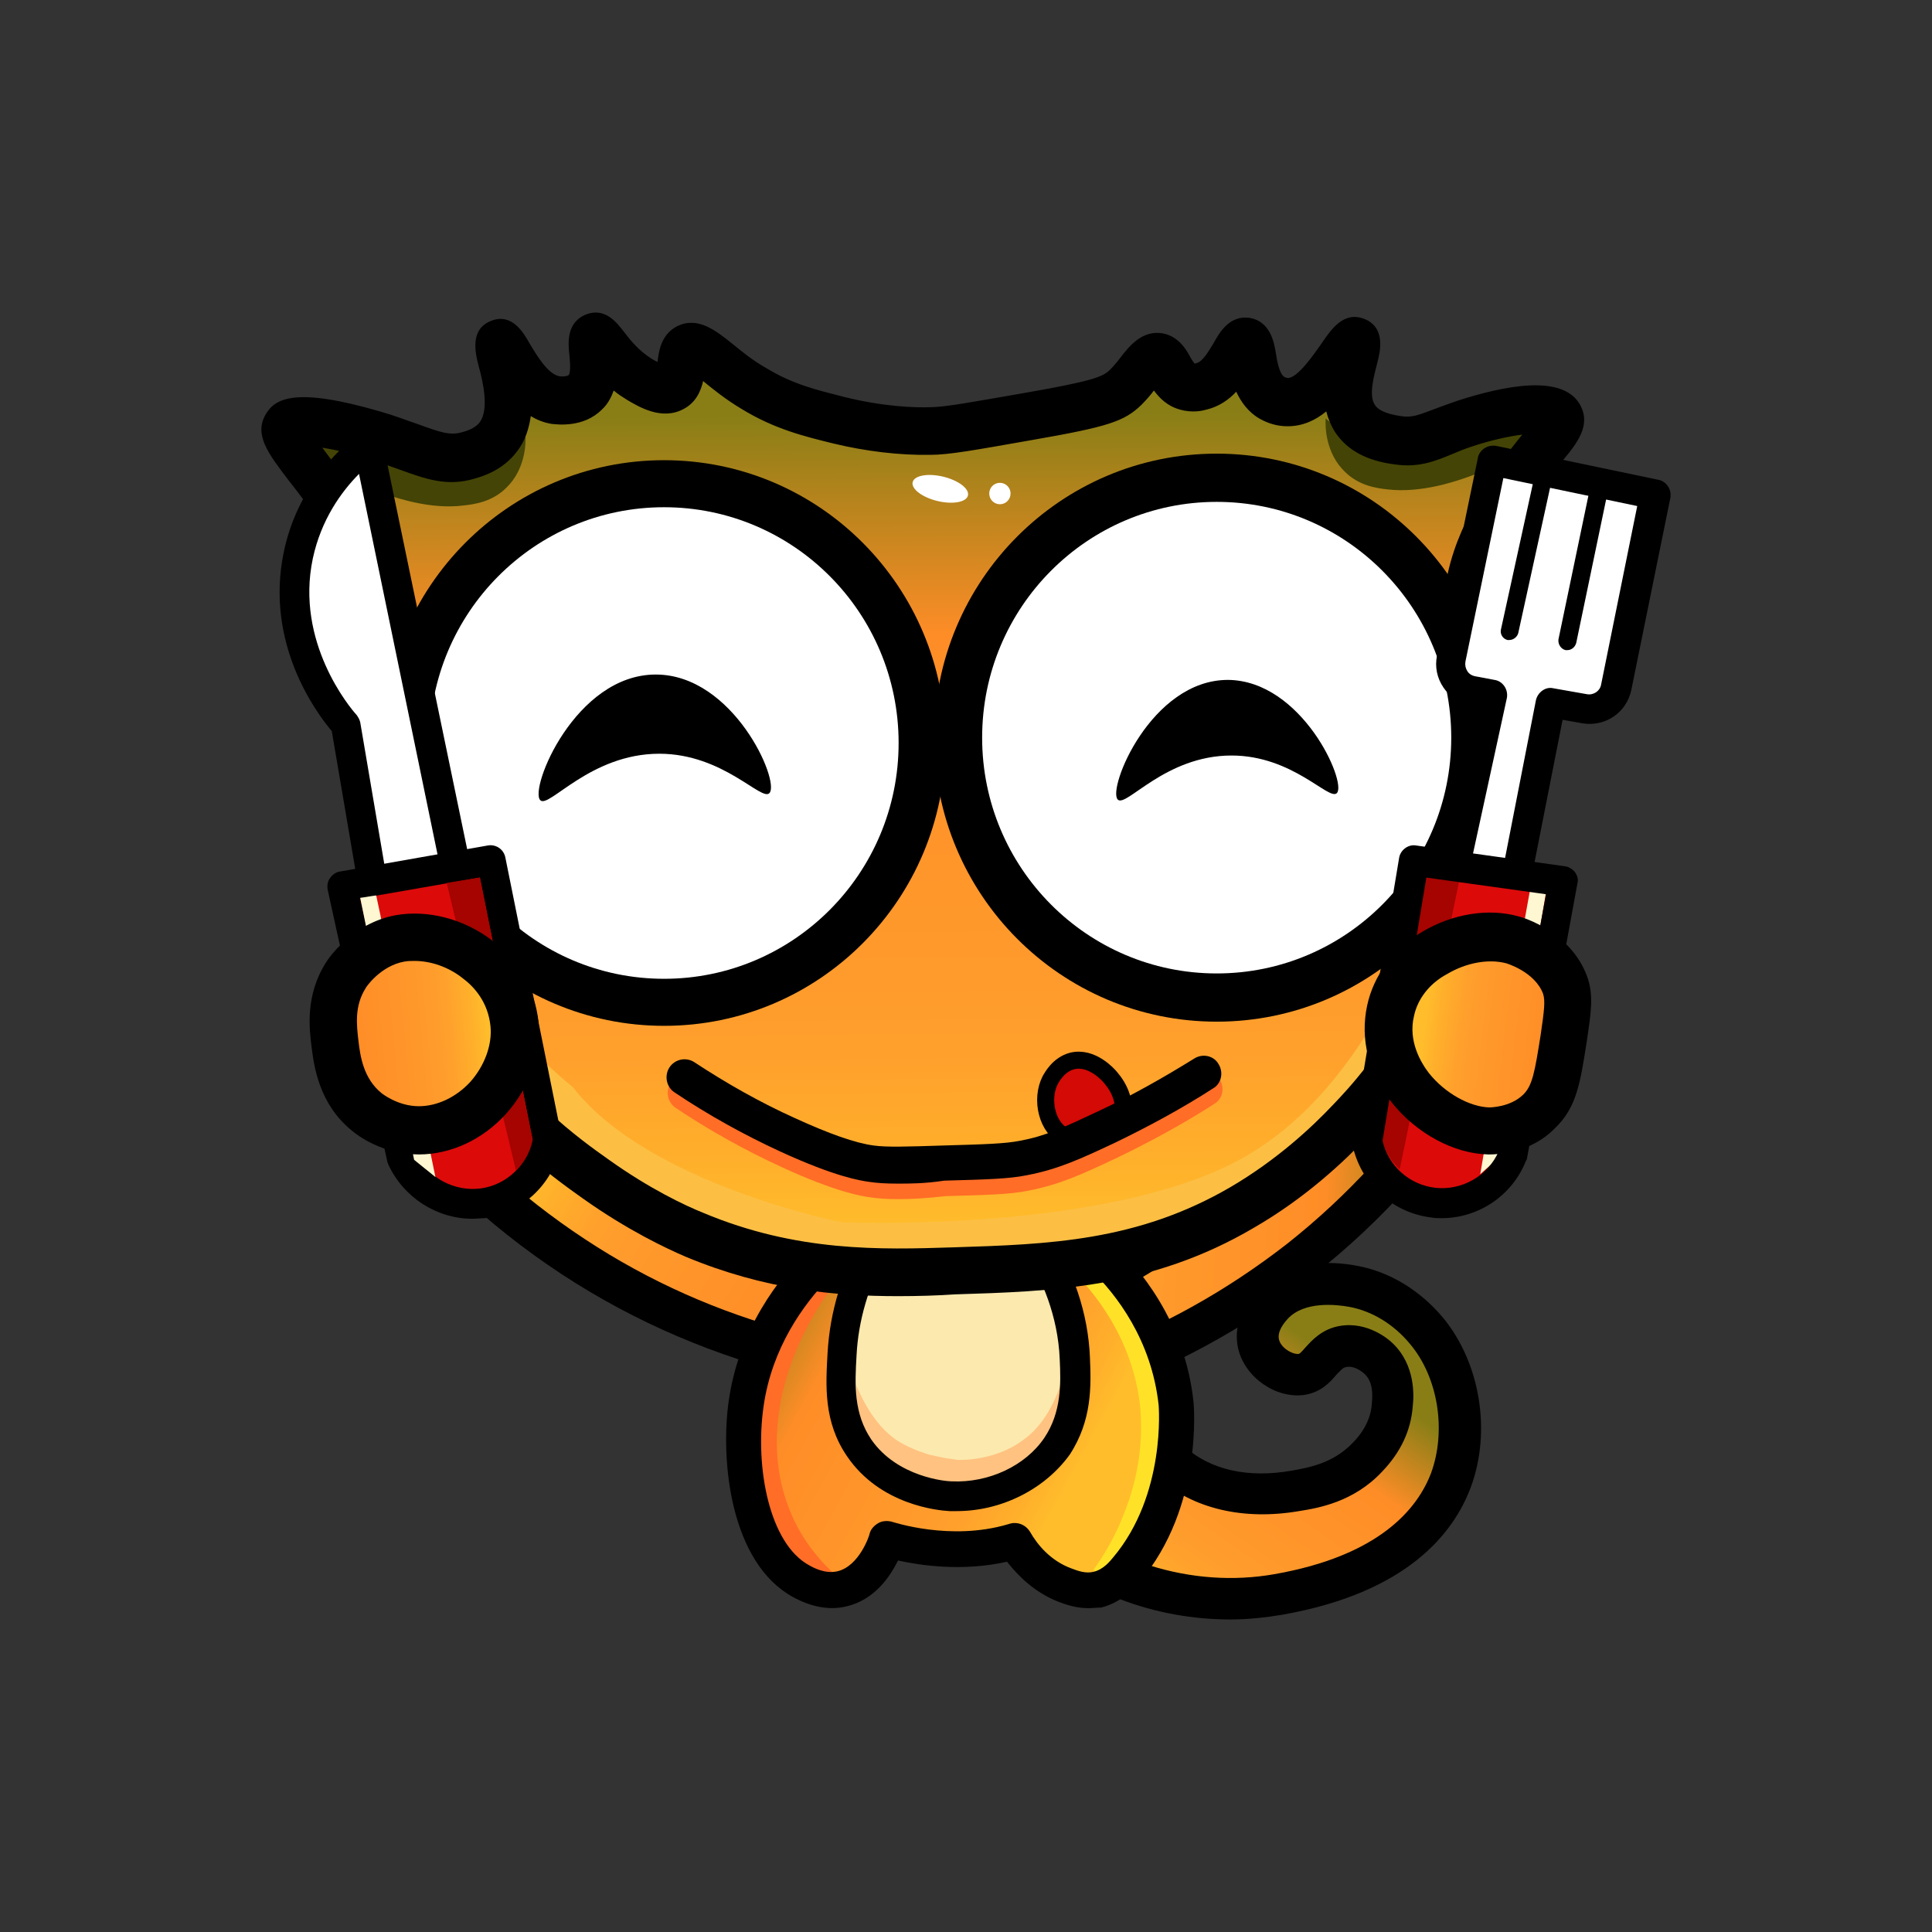 <svg width="340" height="340" viewBox="0 0 340 340" fill="none" xmlns="http://www.w3.org/2000/svg">
<rect x="0" y="0" width="340" height="340" fill="#333333" stroke="none"/>
<path d="M141.881 238.686C131.978 236.38 116.864 231.56 100.811 221.082C84.446 210.289 73.814 197.925 67.664 189.542L80.902 180.216C85.28 185.351 90.388 190.799 96.433 196.039C114.154 211.547 132.499 220.034 146.154 224.854C144.695 229.569 143.236 234.075 141.881 238.686Z" fill="url(#paint0_linear)"/>
<path d="M144.383 243.086L141.047 242.353C126.037 238.79 111.756 232.713 98.831 224.225C85.593 215.528 74.127 204.631 64.746 191.847L62.557 188.808L81.528 175.396L83.717 177.911C88.407 183.464 93.515 188.599 98.831 193.419C112.903 205.679 129.164 215.214 147.301 221.501L150.637 222.654L144.383 243.086ZM72.876 190.38C81.319 201.173 91.43 210.499 102.896 218.043C114.154 225.483 126.454 230.931 139.484 234.389L141.672 227.264C123.952 220.663 108.004 211.127 94.036 198.972C89.241 194.676 84.551 190.171 80.277 185.246L72.876 190.38Z" fill="black"/>
<path d="M191.914 241.305C201.608 238.162 216.201 231.979 231.315 220.139C246.742 207.984 256.228 194.781 261.648 185.875L247.681 177.806C243.824 183.255 239.133 189.123 233.609 194.991C217.348 211.966 199.732 222.025 186.598 227.998C188.37 232.399 190.142 236.904 191.914 241.305Z" fill="url(#paint1_linear)"/>
<path d="M187.327 247.278L179.301 227.474L182.532 226.007C200.044 218.148 215.575 207.25 228.501 193.838C233.504 188.704 238.09 183.045 242.26 177.073L244.136 174.348L264.254 185.979L262.273 189.227C254.039 202.849 243.511 214.69 231.107 224.435C218.911 233.97 205.36 241.305 190.663 246.125L187.327 247.278ZM188.682 231.351L191.497 238.266C204.109 233.761 215.888 227.159 226.52 218.881C237.257 210.394 246.534 200.23 254.039 188.808L246.221 184.303C242.364 189.542 238.195 194.467 233.712 199.182C220.891 212.28 205.777 223.177 188.682 231.351Z" fill="black"/>
<path d="M240.593 256.499C236.423 260.9 231.003 261.843 227.98 262.367C225.583 262.786 214.534 264.672 206.09 257.337C203.276 254.822 201.608 252.098 200.774 250.317L198.377 277.98C203.172 279.761 212.97 282.695 224.853 280.599C229.752 279.761 249.349 276.198 255.186 260.481C258.313 252.098 256.854 241.41 250.912 234.18C249.766 232.818 245.388 227.578 237.987 226.321C236.528 226.007 228.397 224.645 223.811 229.569C223.29 230.198 220.579 233.027 221.309 236.485C222.039 239.838 225.896 242.353 228.814 241.934C232.15 241.515 232.462 237.638 236.215 237.009C239.551 236.485 242.261 238.895 242.469 239.105C245.284 241.724 245.075 245.706 244.971 247.278C244.658 252.098 241.74 255.346 240.593 256.499Z" fill="url(#paint2_linear)"/>
<path d="M216.514 285C210.051 285 203.38 283.847 197.126 281.437C195.562 280.913 194.624 279.341 194.729 277.665L197.126 250.002C197.23 248.325 198.481 247.068 200.045 246.754C201.608 246.439 203.276 247.278 204.006 248.745C205.152 251.05 206.612 253.041 208.488 254.612C213.074 258.699 219.641 260.166 227.355 258.804C230.273 258.28 234.547 257.546 237.987 253.984C238.821 253.145 241.218 250.631 241.427 246.963C241.531 245.706 241.739 243.191 240.072 241.724C240.072 241.724 238.508 240.257 236.945 240.571C236.319 240.676 236.111 240.991 235.173 241.934C234.13 243.191 232.462 245.077 229.439 245.496C224.436 246.125 219.016 242.353 217.869 237.218C217.14 233.76 218.286 230.198 221.309 227.054C226.521 221.501 234.443 221.92 238.821 222.758C244.554 223.806 249.87 227.054 253.935 231.874C260.502 239.838 262.483 251.888 258.834 261.738C255.811 269.806 247.681 280.284 225.687 284.161C222.56 284.685 219.537 285 216.514 285ZM202.234 275.464C209.53 277.77 217.035 278.294 224.228 277.036C242.782 273.788 249.453 265.51 251.85 259.223C254.561 251.783 253.101 242.458 248.202 236.59C245.283 233.027 241.427 230.722 237.466 229.988C235.173 229.569 229.544 228.94 226.625 232.084C225.374 233.446 224.853 234.704 225.062 235.647C225.374 237.218 227.459 238.371 228.501 238.266C228.71 238.266 228.918 238.057 229.752 237.114C230.899 235.856 232.671 233.865 235.798 233.341C240.697 232.503 244.45 235.751 245.075 236.38C249.14 240.257 248.828 245.706 248.619 247.487C248.306 251.679 246.534 255.555 243.199 259.013C238.195 264.357 231.941 265.405 228.606 265.929C218.807 267.606 209.947 265.51 203.797 260.061L203.693 259.956L202.234 275.464Z" fill="black"/>
<path d="M144.277 221.711C142.818 222.968 129.371 235.123 130.935 253.984C132.186 268.863 142.088 277.77 144.277 279.656C144.277 279.656 149.906 282.171 155.847 270.749C155.847 270.749 166.792 274.626 178.258 271.168C179.509 273.159 182.219 277.036 187.014 278.922C188.474 279.446 190.454 280.285 192.852 279.761C190.35 279.761 197.23 277.351 198.063 276.198C208.8 261.843 207.236 246.963 207.236 246.963C205.673 231.979 195.874 222.758 193.164 220.453C176.799 220.872 160.538 221.291 144.277 221.711Z" fill="url(#paint3_linear)"/>
<path d="M154.597 218.148C151.783 223.073 148.864 229.884 148.447 238.371C148.135 244.03 147.822 249.583 151.47 254.822C156.786 262.576 166.48 263.205 167.523 263.31C174.506 263.729 182.116 260.585 186.181 254.508C189.725 249.269 189.517 243.715 189.308 239.105C188.891 229.569 185.034 222.234 182.22 218.148C173.047 218.043 163.874 218.043 154.597 218.148Z" fill="#FCE9AE"/>
<path d="M147.822 277.875C142.923 273.684 140.421 269.283 139.17 266.244C133.541 253.041 137.815 236.485 149.177 222.968L145.112 221.606C141.255 225.273 134.375 232.818 131.769 244.449C130.727 249.059 127.183 264.672 136.46 273.055C140.317 276.513 144.799 277.561 147.822 277.875Z" fill="#FF6D27"/>
<path d="M192.436 276.303C193.896 274.207 195.876 271.168 197.44 267.291C198.586 264.567 201.505 257.127 200.671 247.802C199.42 235.123 191.811 226.74 189.205 224.12C190.56 223.701 191.915 223.282 193.27 222.758C197.023 225.902 203.59 232.503 206.613 242.982C210.991 258.385 204.424 270.959 201.922 274.207C201.192 275.255 199.629 277.246 197.127 277.56C194.938 277.875 193.166 276.827 192.436 276.303Z" fill="#FFE227"/>
<path d="M150.74 243.82C151.053 244.658 153.451 250.736 158.141 253.67C160.539 255.137 163.457 255.975 163.457 255.975C164.395 256.185 165.334 256.394 166.376 256.604L167.835 256.813L168.565 256.918H168.982H169.295C173.151 256.813 177.112 255.661 180.135 253.355C183.262 251.155 185.451 247.383 186.806 243.191C186.806 244.239 186.911 245.392 186.702 246.544C186.494 247.592 186.389 248.85 185.972 249.898C185.243 252.098 183.992 254.194 182.22 255.87C180.552 257.547 178.467 258.909 176.174 259.747C173.985 260.586 171.692 261.005 169.19 261.109H168.982H168.669L168.252 261.005L167.418 260.9L165.646 260.69C165.021 260.586 164.5 260.376 163.978 260.271C163.145 260.062 162.623 259.852 162.311 259.747C158.558 258.595 156.682 257.966 155.952 257.547C154.389 256.499 153.763 255.137 152.825 253.355C150.949 249.898 150.636 246.335 150.74 243.82Z" fill="#FFC280"/>
<path d="M168.357 265.93C167.94 265.93 167.523 265.93 167.106 265.93C165.126 265.825 154.911 264.882 149.073 256.29C144.904 250.212 145.321 243.82 145.633 238.162C146.05 230.722 148.239 223.597 152.2 216.786C152.617 215.948 153.555 215.529 154.389 215.529L182.116 215.424C182.95 215.424 183.784 215.843 184.305 216.576C188.892 223.387 191.498 231.141 191.81 238.895C192.019 243.82 192.227 249.898 188.266 255.975C183.888 262.053 176.279 265.93 168.357 265.93ZM155.849 220.768C152.826 226.426 151.054 232.399 150.741 238.476C150.428 243.715 150.22 248.745 153.347 253.356C157.933 259.957 166.481 260.69 167.419 260.69C173.986 261.005 180.449 257.966 183.784 253.041C186.807 248.536 186.703 243.506 186.494 239.21C186.182 231.456 183.263 225.064 180.657 220.768H155.849Z" fill="black"/>
<path d="M191.498 283.009C189.205 283.009 187.329 282.275 186.182 281.856C182.013 280.18 179.198 277.351 177.218 274.836C169.296 276.617 161.895 275.465 158.038 274.626C156.579 277.56 153.869 281.542 148.969 282.695C145.947 283.428 142.715 282.799 139.484 281.018C128.539 274.941 126.767 257.127 128.226 246.649C129.998 233.97 136.982 224.959 142.403 219.615C142.924 219.091 143.758 218.776 144.487 218.776L193.27 217.519C194.104 217.519 194.834 217.833 195.459 218.357C200.254 222.863 208.593 232.503 210.052 246.859C210.052 247.068 211.824 265.091 200.567 278.398C199.837 279.237 197.544 281.961 193.791 282.904C193.062 282.904 192.228 283.009 191.498 283.009ZM178.573 268.025C179.615 268.025 180.657 268.549 181.283 269.597C182.534 271.797 184.827 274.626 188.475 275.988C189.83 276.512 191.081 276.931 192.436 276.617C194.208 276.198 195.355 274.731 195.876 274.102C205.257 262.995 203.902 247.382 203.902 247.278C202.651 235.751 196.397 227.788 192.124 223.597L145.947 224.854C141.36 229.569 135.836 237.218 134.376 247.487C132.813 258.28 135.419 271.692 142.403 275.465C143.132 275.884 145.217 277.036 147.406 276.512C151.263 275.569 153.035 270.121 153.035 269.911C153.243 269.073 153.869 268.444 154.598 268.025C155.328 267.606 156.266 267.606 156.996 267.815C157.1 267.815 167.211 271.273 177.426 268.234C178.052 268.025 178.364 268.025 178.573 268.025Z" fill="black"/>
<path d="M148.24 73.965C143.341 72.813 138.546 71.66 133.23 68.412C126.871 64.535 123.744 60.134 121.659 61.286C119.679 62.23 121.242 67.05 118.845 68.307C117.073 69.25 114.571 67.678 113.008 66.84C107.796 63.697 106.232 59.086 105.086 59.505C103.731 60.029 106.337 66.211 103.418 69.145C101.542 71.031 98.415 70.507 98.206 70.507C92.16 69.46 89.45 60.134 88.303 60.553C87.157 60.972 92.369 71.241 88.095 76.899C86.427 79.1 83.926 79.833 82.779 80.148C77.567 81.615 74.127 78.89 65.997 76.48C64.433 75.956 52.238 72.498 50.674 75.013C49.632 76.69 52.967 79.728 58.7 87.692C58.7 87.692 58.909 87.902 59.117 88.216C59.117 88.216 63.912 94.713 67.665 101.209C71.938 108.649 67.977 125.624 68.29 140.817C68.394 146.371 69.437 163.241 79.339 180.111C87.991 194.886 99.874 203.478 105.398 207.355C113.737 213.223 120.93 216.367 122.806 217.205C139.797 224.33 154.598 224.016 168.566 223.597C185.452 223.073 202.026 222.549 219.225 212.385C228.502 206.936 235.173 200.439 238.3 197.086C241.428 193.733 247.682 187.027 252.372 177.177C252.372 177.177 263.005 154.858 258.835 112.526C258.731 111.688 258.522 109.173 258.835 105.82C259.356 100.371 261.128 95.97 263.005 92.198C269.363 79.519 276.347 75.432 274.992 73.022C273.533 70.403 263.63 72.603 258.418 74.28C253.311 75.956 250.913 77.842 246.535 77.214C245.284 77.004 241.115 76.48 239.03 73.337C235.695 68.412 240.281 60.239 239.134 59.819C237.675 59.191 233.401 70.507 227.147 70.507C226.834 70.507 225.584 70.507 224.437 69.774C220.372 67.364 221.518 60.239 219.851 59.924C218.183 59.61 216.932 66.63 212.137 67.783C211.616 67.888 210.678 68.097 209.635 67.783C206.612 66.945 206.404 62.963 204.423 62.649C202.547 62.334 201.296 65.478 198.69 67.993C196.606 69.984 194.521 70.822 181.7 73.127C172.11 74.804 167.315 75.642 164.396 75.642C162.416 75.956 156.162 75.956 148.24 73.965Z" fill="url(#paint4_linear)"/>
<path d="M53.383 79.728C56.302 81.615 70.27 90.416 81.632 88.949C83.508 88.74 86.635 88.321 89.137 85.806C92.472 82.558 92.577 77.947 92.472 76.48C91.534 77.214 90.7 78.052 89.762 78.785C89.762 78.785 76.316 81.615 75.586 80.986C74.856 80.357 64.016 76.585 62.556 76.27C61.097 75.956 53.279 75.747 53.279 75.747V79.728H53.383Z" fill="#444406"/>
<path d="M272.386 76.899C269.467 78.785 255.499 87.482 244.138 86.12C242.261 85.911 239.134 85.492 236.632 82.977C233.297 79.728 233.193 75.118 233.297 73.651C234.235 74.385 235.069 75.223 236.007 75.956C236.007 75.956 249.454 78.785 250.183 78.157C250.913 77.528 261.754 73.756 263.213 73.441C264.672 73.127 272.49 72.918 272.49 72.918V76.899H272.386Z" fill="#444406"/>
<path d="M69.227 150.562L81.944 184.931L101.644 203.897C101.644 203.897 122.387 216.262 126.765 218.986C131.143 221.71 148.447 225.692 150.948 225.797C153.45 225.902 184.93 220.872 186.702 221.606C188.474 222.339 207.862 217.519 211.823 216.262C215.784 215.004 247.263 189.647 247.576 188.075C247.889 186.503 256.853 155.173 256.853 155.173L250.182 161.355C250.182 161.355 240.801 193.104 216.305 205.05C191.809 216.995 148.134 215.109 148.134 215.109C148.134 215.109 114.048 208.403 100.81 191.323C100.81 191.323 76.21 172.043 71.103 146.266L69.227 150.562Z" fill="#FCBF44"/>
<path d="M158.037 228.102C146.884 228.102 134.584 226.95 120.721 221.187C117.281 219.72 110.401 216.471 102.583 210.918C97.267 207.146 84.655 198.239 75.378 182.312C65.788 165.861 64.016 149.305 63.807 140.922C63.703 135.264 64.12 129.501 64.537 124.052C65.162 115.669 65.788 106.972 63.703 103.305C60.159 97.123 55.468 90.731 55.468 90.731L55.051 90.207C53.488 88.006 52.133 86.225 50.882 84.653C47.129 79.728 44.628 76.48 46.817 72.813C48.484 70.088 52.029 68.097 66.83 72.394C69.436 73.127 71.521 73.965 73.397 74.594C77.462 76.061 79.13 76.69 81.319 76.061C82.153 75.852 83.716 75.328 84.446 74.28C86.114 71.975 84.967 67.05 84.238 64.43C83.612 62.02 82.674 57.934 86.427 56.467C90.075 54.999 92.16 58.562 93.202 60.448C94.349 62.334 96.329 65.792 98.414 66.211C99.039 66.316 99.873 66.211 100.082 66.002C100.499 65.478 100.29 63.173 100.186 62.334C99.978 60.343 99.665 56.676 103.209 55.314C106.544 54.056 108.629 56.886 109.776 58.353C110.818 59.715 112.277 61.601 114.571 63.068C114.779 63.173 115.196 63.487 115.717 63.697C115.926 61.81 116.343 58.877 119.157 57.41C122.805 55.628 125.932 58.143 128.955 60.553C130.623 61.915 132.395 63.382 134.793 64.744C139.588 67.678 143.757 68.621 148.656 69.879C155.432 71.555 160.956 71.765 163.771 71.66C166.272 71.66 171.276 70.717 180.344 69.145C192.331 67.05 193.999 66.316 195.25 65.164C195.98 64.43 196.605 63.697 197.231 62.858C198.69 60.972 200.983 58.038 204.631 58.667C207.342 59.191 208.697 61.391 209.426 62.754C209.635 63.173 210.052 63.801 210.26 64.011C210.26 64.011 210.469 63.906 210.573 63.906C211.719 63.592 212.762 61.706 213.596 60.343C214.638 58.457 216.41 55.419 219.954 55.943C223.498 56.571 224.228 60.134 224.541 62.23C224.749 63.592 225.166 65.792 226 66.316C226.104 66.421 226.313 66.421 226.625 66.526C228.397 66.526 231.316 62.23 232.567 60.448C234.339 57.829 236.528 54.685 240.176 56.152C243.929 57.724 242.886 61.915 242.365 63.906C241.844 66.002 240.802 69.564 241.948 71.241C242.365 71.975 243.616 72.813 246.535 73.232C248.515 73.546 249.662 73.022 252.476 71.975C253.623 71.555 254.978 71.031 256.541 70.508C264.672 67.888 274.887 65.792 278.014 71.136C280.099 74.804 277.597 77.947 274.887 81.195C272.49 84.129 269.258 88.007 266.131 94.189C264.672 97.123 262.9 101.209 262.379 106.239C262.066 109.068 262.379 111.268 262.379 112.107C266.652 155.173 256.02 178.121 255.499 179.064C250.496 189.647 243.616 196.877 240.697 200.02C236.528 204.421 229.752 210.813 220.684 216.052C202.547 226.74 185.035 227.264 168.044 227.788C165.021 227.998 161.582 228.102 158.037 228.102ZM56.719 78.785C56.928 79.1 57.136 79.309 57.345 79.624C58.491 81.195 59.95 83.082 61.618 85.282L62.035 85.806C62.244 86.12 67.039 92.617 70.791 99.218C74.231 105.086 73.501 114.202 72.667 124.786C72.251 130.13 71.834 135.578 71.938 140.818C72.146 148.362 73.71 163.346 82.361 178.121C90.7 192.476 102.271 200.649 107.17 204.107C114.362 209.241 120.616 212.175 123.744 213.433C140.213 220.348 154.91 219.929 167.836 219.51C184.514 218.986 200.149 218.462 216.514 208.927C224.749 204.107 230.899 198.344 234.652 194.362C237.362 191.533 243.512 184.932 247.994 175.501C248.098 175.291 258.105 153.496 254.04 113.155C253.935 112.002 253.623 109.278 254.04 105.61C254.665 99.114 256.75 94.189 258.626 90.521C261.962 83.92 265.506 79.414 267.903 76.48C265.402 76.795 262.17 77.528 259.043 78.576C257.688 78.995 256.541 79.519 255.499 79.938C252.476 81.195 249.557 82.348 245.388 81.719C240.489 81.091 237.049 79.205 234.964 76.061C234.235 74.909 233.713 73.651 233.401 72.394C231.524 73.965 229.231 75.013 226.625 75.013H226.521C224.749 75.013 223.081 74.489 221.622 73.651C219.641 72.498 218.391 70.717 217.557 68.936C216.306 70.298 214.534 71.555 212.345 72.079C211.615 72.289 209.843 72.708 207.654 72.079C205.361 71.451 204.006 69.984 203.068 68.726C202.442 69.564 201.713 70.403 200.879 71.241C197.856 74.175 194.937 75.118 181.699 77.423C171.588 79.205 167.002 80.043 163.771 80.043C158.35 80.148 152.304 79.414 146.676 78.052C141.568 76.795 136.356 75.537 130.519 71.975C127.705 70.298 125.516 68.517 123.848 67.154L123.744 67.05C123.327 68.831 122.493 70.822 120.304 71.975C116.447 74.07 112.382 71.555 110.401 70.403C109.567 69.879 108.733 69.355 108.004 68.726C107.587 69.879 106.961 71.136 105.919 72.079C102.688 75.328 97.997 74.699 97.059 74.594C95.704 74.385 94.453 73.861 93.411 73.232C93.098 75.328 92.472 77.528 91.013 79.414C88.511 82.767 84.967 83.815 83.508 84.234C78.609 85.701 74.752 84.234 70.374 82.662C68.602 82.034 66.726 81.3 64.329 80.672C61.514 79.728 58.804 79.1 56.719 78.785Z" fill="black"/>
<path d="M187.537 200.02C184.306 198.658 183.055 193.524 184.827 190.066C185.14 189.542 186.286 187.341 188.684 186.713C192.124 185.874 195.042 189.123 195.459 189.647C196.919 191.323 198.586 194.467 197.023 197.086C195.876 199.077 193.27 199.706 192.019 200.02C190.769 200.335 189.101 200.754 187.537 200.02Z" fill="#D30A05"/>
<path d="M187.537 200.02C184.306 198.658 183.055 193.524 184.827 190.066C185.14 189.542 186.286 187.341 188.684 186.713C192.124 185.874 195.042 189.123 195.459 189.647C196.919 191.323 198.586 194.467 197.023 197.086C195.876 199.077 193.27 199.706 192.019 200.02C190.769 200.335 189.101 200.754 187.537 200.02Z" stroke="black" stroke-width="3" stroke-miterlimit="10" stroke-linecap="round" stroke-linejoin="round"/>
<path d="M158.142 211.023C156.057 211.023 154.494 210.918 153.139 210.708C151.679 210.499 147.301 209.87 137.503 205.364C131.145 202.431 124.89 198.973 118.949 194.991C117.49 194.048 117.073 192.057 118.011 190.59C118.949 189.123 120.929 188.704 122.389 189.647C128.122 193.419 134.063 196.772 140.109 199.497C146.05 202.221 150.741 203.898 153.972 204.317C156.266 204.631 159.601 204.526 166.168 204.317C173.465 204.107 177.113 204.002 179.719 203.478C184.201 202.64 187.12 201.278 193.791 198.134C199.42 195.515 204.944 192.371 210.365 189.018C211.824 188.075 213.804 188.494 214.638 189.961C215.576 191.428 215.16 193.419 213.7 194.257C208.176 197.82 202.338 200.964 196.501 203.793C190.247 206.727 186.39 208.508 180.866 209.556C177.738 210.185 173.986 210.289 166.377 210.499C162.833 210.918 160.227 211.023 158.142 211.023Z" fill="#FF6D27"/>
<path d="M157.933 208.298C155.848 208.298 154.285 208.193 152.93 207.984C151.47 207.774 147.092 207.146 137.294 202.64C130.936 199.706 124.681 196.248 118.74 192.266C117.281 191.323 116.864 189.332 117.802 187.865C118.74 186.398 120.72 185.979 122.18 186.922C127.913 190.695 133.854 194.048 139.9 196.772C145.841 199.496 150.532 201.173 153.763 201.592C156.057 201.906 159.392 201.802 165.959 201.592C173.256 201.382 176.904 201.278 179.51 200.754C183.992 199.915 186.911 198.553 193.582 195.41C199.211 192.79 204.735 189.647 210.156 186.294C211.615 185.351 213.595 185.77 214.429 187.237C215.367 188.704 214.951 190.695 213.491 191.533C207.967 195.095 202.129 198.239 196.292 201.068C190.038 204.002 186.181 205.783 180.657 206.831C177.529 207.46 173.777 207.565 166.168 207.774C162.728 208.298 160.122 208.298 157.933 208.298Z" fill="black"/>
<path d="M116.864 180.53C144.209 180.53 166.377 158.247 166.377 130.758C166.377 103.27 144.209 80.986 116.864 80.986C89.519 80.986 67.352 103.27 67.352 130.758C67.352 158.247 89.519 180.53 116.864 180.53Z" fill="black"/>
<path d="M116.864 172.252C139.661 172.252 158.142 153.675 158.142 130.758C158.142 107.841 139.661 89.264 116.864 89.264C94.067 89.264 75.586 107.841 75.586 130.758C75.586 153.675 94.067 172.252 116.864 172.252Z" fill="white"/>
<path d="M214.118 179.797C241.578 179.797 263.839 157.42 263.839 129.815C263.839 102.211 241.578 79.834 214.118 79.834C186.657 79.834 164.396 102.211 164.396 129.815C164.396 157.42 186.657 179.797 214.118 179.797Z" fill="black"/>
<path d="M214.118 171.31C236.915 171.31 255.395 152.732 255.395 129.815C255.395 106.898 236.915 88.321 214.118 88.321C191.321 88.321 172.84 106.898 172.84 129.815C172.84 152.732 191.321 171.31 214.118 171.31Z" fill="white"/>
<path d="M170.343 87.2C170.625 86.019 168.675 84.535 165.988 83.887C163.301 83.239 160.894 83.672 160.612 84.853C160.33 86.035 162.28 87.519 164.967 88.167C167.654 88.815 170.061 88.382 170.343 87.2Z" fill="white"/>
<path d="M175.966 88.74C177.002 88.74 177.842 87.896 177.842 86.854C177.842 85.812 177.002 84.968 175.966 84.968C174.93 84.968 174.09 85.812 174.09 86.854C174.09 87.896 174.93 88.74 175.966 88.74Z" fill="white"/>
<path d="M135.418 139.56C134.063 141.132 127.287 132.644 116.03 132.644C103.834 132.644 96.537 142.389 95.078 140.817C93.098 138.827 101.228 118.708 115.404 118.708C129.059 118.708 137.294 137.464 135.418 139.56Z" fill="black"/>
<path d="M235.276 139.56C233.921 141.027 227.563 132.958 216.722 132.958C205.048 132.958 198.168 142.179 196.709 140.712C194.832 138.826 202.546 119.651 216.097 119.651C229.126 119.756 237.048 137.674 235.276 139.56Z" fill="black"/>
<path d="M52.549 97.751C49.109 113.993 59.742 126.252 60.888 127.615C62.452 137.045 64.12 146.476 65.683 155.906C70.582 155.277 75.481 154.649 80.485 154.02C75.273 128.872 70.061 103.724 64.849 78.576C62.452 80.252 54.947 86.644 52.549 97.751Z" fill="white"/>
<path d="M65.684 158.421C64.434 158.421 63.287 157.478 63.078 156.221L58.388 128.663C55.469 125.205 46.609 113.05 49.945 97.123C52.238 86.121 59.222 79.31 63.183 76.271C63.912 75.747 64.85 75.537 65.684 75.852C66.518 76.166 67.144 76.9 67.352 77.738L82.988 153.182C83.092 153.916 82.988 154.649 82.571 155.278C82.154 155.907 81.528 156.221 80.799 156.326L65.997 158.212C65.893 158.421 65.789 158.421 65.684 158.421ZM63.183 83.396C60.056 86.54 56.512 91.465 55.052 98.275C51.925 113.05 61.619 124.576 62.766 125.834C63.078 126.253 63.287 126.672 63.391 127.091L67.769 152.868L77.255 151.611L63.183 83.396Z" fill="black"/>
<path d="M60.264 156.011C69.02 154.44 77.671 152.973 86.427 151.401C89.763 167.747 92.994 184.093 96.33 200.544C95.391 206.412 90.805 210.918 85.072 211.756C79.131 212.595 73.293 209.451 70.792 204.002C67.248 187.97 63.808 171.939 60.264 156.011Z" fill="#DD0A0A"/>
<path d="M83.091 214.48C76.941 214.48 71.103 210.813 68.393 205.05C68.289 204.84 68.289 204.735 68.185 204.526L57.657 156.535C57.553 155.801 57.657 155.068 58.074 154.544C58.491 153.915 59.116 153.496 59.742 153.391L85.905 148.781C87.26 148.571 88.615 149.41 88.928 150.877L98.83 200.02C98.935 200.335 98.935 200.649 98.83 200.963C97.684 207.984 92.263 213.328 85.384 214.376C84.654 214.376 83.82 214.48 83.091 214.48ZM73.292 203.059C75.377 207.355 80.068 209.765 84.654 209.136C89.136 208.508 92.785 205.05 93.723 200.544L84.446 154.439L63.39 158.107L73.292 203.059Z" fill="black"/>
<path d="M78.609 155.383C80.59 155.068 82.57 154.754 84.447 154.439C87.574 169.843 90.597 185.141 93.724 200.544C93.62 201.173 93.411 202.011 92.994 202.85C92.369 204.317 91.43 205.364 90.805 205.993C86.74 189.123 82.675 172.253 78.609 155.383Z" fill="#A50400"/>
<path d="M66.205 157.583C65.267 157.688 64.329 157.897 63.391 158.002C66.518 173.405 69.749 188.704 72.876 204.107C74.127 205.155 75.378 206.098 76.629 207.146C73.293 190.695 69.749 174.139 66.205 157.583Z" fill="#FFF7D2"/>
<path d="M254.456 159.993L262.691 122.271C262.691 122.271 262.691 122.271 262.691 122.166L259.355 121.537C256.645 121.013 254.977 118.498 255.499 115.774L262.691 80.986L291.252 86.959L284.372 120.908C283.851 123.423 281.454 125.1 278.848 124.681L272.906 123.633C269.987 138.512 267.069 153.496 264.046 168.376C259.772 168.271 255.498 168.166 251.121 168.061C251.121 168.061 251.016 168.061 251.121 167.956L254.456 159.993Z" fill="white"/>
<path d="M271.759 82.872C269.675 92.198 267.694 101.628 265.609 110.954L271.759 82.872Z" fill="white"/>
<path d="M281.349 86.33C279.472 95.131 277.7 104.038 275.824 112.84L281.349 86.33Z" fill="white"/>
<path d="M264.046 171.1L251.121 170.786C250.287 170.786 249.453 170.262 248.932 169.633C248.41 168.9 248.41 167.957 248.723 167.119L251.955 159.155L259.564 124.262L258.834 124.157C256.854 123.843 255.186 122.69 254.039 121.014C252.893 119.337 252.476 117.346 252.893 115.355L260.085 80.567C260.189 79.938 260.606 79.31 261.232 78.891C261.857 78.471 262.587 78.367 263.316 78.471L291.877 84.444C292.503 84.549 293.128 84.968 293.545 85.597C293.962 86.225 294.066 86.959 293.962 87.588L287.082 121.433C286.248 125.415 282.496 127.929 278.535 127.301L274.991 126.672L266.652 169.005C266.443 170.262 265.297 171.1 264.046 171.1ZM254.977 165.756L261.961 165.861L270.3 123.214C270.613 121.852 271.968 120.804 273.323 121.118L279.265 122.166C280.411 122.376 281.558 121.642 281.766 120.49L288.125 89.055L264.567 84.13L257.896 116.403C257.792 117.032 257.896 117.556 258.209 118.08C258.521 118.604 259.043 118.918 259.668 119.023L263.004 119.651C263.733 119.756 264.359 120.175 264.776 120.804C265.193 121.433 265.297 122.166 265.193 122.795L256.958 160.622V160.727C256.958 160.831 256.854 160.936 256.854 161.041L254.977 165.756Z" fill="black"/>
<path d="M265.609 112.631C265.505 112.631 265.4 112.631 265.296 112.631C264.462 112.421 263.941 111.583 264.149 110.745L270.299 82.663C270.508 81.824 271.342 81.3 272.176 81.51C273.01 81.72 273.531 82.558 273.322 83.396L267.172 111.478C266.964 112.107 266.338 112.631 265.609 112.631Z" fill="black"/>
<path d="M275.825 114.412C275.721 114.412 275.616 114.412 275.512 114.412C274.678 114.203 274.157 113.364 274.261 112.526L279.786 86.016C279.994 85.177 280.828 84.654 281.662 84.758C282.496 84.968 283.017 85.806 282.913 86.644L277.388 113.155C277.18 113.888 276.554 114.412 275.825 114.412Z" fill="black"/>
<path d="M275.096 154.754C266.34 153.496 257.584 152.239 248.828 151.086C246.118 167.537 243.408 183.989 240.594 200.544C241.74 206.308 246.535 210.708 252.268 211.337C258.21 212.071 263.943 208.613 266.236 203.059C269.155 186.922 272.178 170.891 275.096 154.754Z" fill="#DD0A0A"/>
<path d="M256.854 154.754C254.874 154.544 252.893 154.23 250.913 154.021C248.307 169.529 245.805 184.932 243.199 200.44C243.303 201.068 243.616 201.907 244.033 202.745C244.763 204.212 245.701 205.155 246.326 205.784C249.87 188.809 253.31 171.729 256.854 154.754Z" fill="#A50400"/>
<path d="M269.258 156.64C270.196 156.745 271.134 156.85 272.072 157.059C269.466 172.567 266.756 187.97 264.15 203.479C262.899 204.526 261.649 205.574 260.502 206.622C263.316 189.857 266.235 173.196 269.258 156.64Z" fill="#FFF7D2"/>
<path d="M253.726 214.376C253.101 214.376 252.475 214.376 251.954 214.271C244.97 213.433 239.446 208.298 237.986 201.383C237.882 201.068 237.882 200.754 237.986 200.44L246.221 150.982C246.43 149.619 247.785 148.572 249.14 148.781L275.407 152.449C276.137 152.553 276.763 152.973 277.179 153.496C277.596 154.125 277.805 154.754 277.596 155.487L268.736 203.793C268.736 204.002 268.632 204.107 268.528 204.317C266.13 210.394 260.189 214.376 253.726 214.376ZM243.302 200.754C244.345 205.26 248.097 208.508 252.58 209.032C257.27 209.556 261.857 206.936 263.733 202.64L272.072 157.373L251.016 154.439L243.302 200.754Z" fill="black"/>
<path d="M90.491 180.216C91.325 189.333 83.299 198.868 73.709 198.868C68.706 198.868 65.057 196.039 64.536 195.62C60.054 191.952 59.324 186.608 58.907 183.674C58.49 180.636 57.865 176.025 60.783 171.624C60.992 171.31 64.328 166.175 70.478 165.128C78.608 163.661 89.553 169.738 90.491 180.216Z" fill="url(#paint5_linear)"/>
<path d="M73.709 203.164C67.246 203.164 62.764 199.706 61.93 198.973C56.093 194.257 55.259 187.551 54.842 184.303C54.425 181.054 53.695 175.187 57.344 169.423C57.761 168.69 62.034 162.403 69.748 161.041C75.272 160.098 81.527 161.669 86.53 165.442C91.221 169.004 94.139 174.139 94.765 179.797C95.286 185.455 93.201 191.428 89.032 196.039C84.966 200.544 79.338 203.164 73.709 203.164ZM72.979 169.109C72.354 169.109 71.833 169.109 71.207 169.214C66.933 169.947 64.328 173.824 64.328 173.929C62.347 177.073 62.764 180.426 63.077 183.15C63.389 185.77 63.911 189.752 67.142 192.371C67.142 192.371 69.956 194.676 73.709 194.676C76.94 194.676 80.276 193.105 82.777 190.38C85.279 187.551 86.634 183.884 86.322 180.635C85.905 176.339 83.403 173.615 81.422 172.148C78.921 170.157 75.794 169.109 72.979 169.109Z" fill="black"/>
<path d="M244.764 178.33C242.262 189.437 253.415 199.287 262.067 199.392C262.588 199.392 267.383 199.392 270.927 196.039C273.741 193.419 274.263 189.961 275.305 183.045C276.035 178.33 276.347 176.025 275.513 173.72C273.324 167.852 266.549 165.861 266.236 165.756C258.21 163.556 246.848 168.69 244.764 178.33Z" fill="url(#paint6_linear)"/>
<path d="M262.065 203.164H261.961C255.915 203.059 249.244 199.496 244.866 193.943C240.801 188.808 239.342 182.836 240.592 176.968C241.739 171.624 245.179 167.013 250.287 163.975C255.603 160.831 261.857 159.783 267.173 161.25C268.111 161.46 276.346 163.975 279.264 171.729C280.515 175.082 279.994 178.12 279.264 183.15C278.118 190.485 277.492 194.886 273.636 198.553C269.362 202.954 263.525 203.164 262.065 203.164ZM248.827 178.854C247.785 183.255 250.078 187.027 251.433 188.808C254.248 192.371 258.625 194.781 262.065 194.886C262.17 194.886 265.714 194.886 268.007 192.685C269.675 191.114 270.092 188.704 271.134 182.102C271.759 177.806 271.968 176.13 271.551 174.872C270.092 170.995 265.088 169.528 265.088 169.528C261.961 168.69 258 169.423 254.664 171.414C251.537 173.091 249.453 175.815 248.827 178.854Z" fill="black"/>
<defs>
<linearGradient id="paint0_linear" x1="154.3" y1="240.682" x2="94.796" y2="203.566" gradientUnits="userSpaceOnUse">
<stop stop-color="#897E16"/>
<stop offset="0.273" stop-color="#FF8D27"/>
<stop offset="0.681" stop-color="#FF9A2C"/>
<stop offset="0.785" stop-color="#FFA02C"/>
<stop offset="0.919" stop-color="#FFB02B"/>
<stop offset="1" stop-color="#FFBD2B"/>
</linearGradient>
<linearGradient id="paint1_linear" x1="252.205" y1="211.355" x2="182.277" y2="207.531" gradientUnits="userSpaceOnUse">
<stop stop-color="#897E16"/>
<stop offset="0.273" stop-color="#FF8D27"/>
<stop offset="0.681" stop-color="#FF9A2C"/>
<stop offset="0.785" stop-color="#FFA02C"/>
<stop offset="0.919" stop-color="#FFB02B"/>
<stop offset="1" stop-color="#FFBD2B"/>
</linearGradient>
<linearGradient id="paint2_linear" x1="238.068" y1="241.334" x2="206.33" y2="287.363" gradientUnits="userSpaceOnUse">
<stop stop-color="#897E16"/>
<stop offset="0.273" stop-color="#FF8D27"/>
<stop offset="0.681" stop-color="#FF9A2C"/>
<stop offset="0.785" stop-color="#FFA02C"/>
<stop offset="0.919" stop-color="#FFB02B"/>
<stop offset="1" stop-color="#FFBD2B"/>
</linearGradient>
<linearGradient id="paint3_linear" x1="131.144" y1="229.31" x2="188.574" y2="260.732" gradientUnits="userSpaceOnUse">
<stop stop-color="#897E16"/>
<stop offset="0.273" stop-color="#FF8D27"/>
<stop offset="0.681" stop-color="#FF9A2C"/>
<stop offset="0.785" stop-color="#FFA02C"/>
<stop offset="0.919" stop-color="#FFB02B"/>
<stop offset="1" stop-color="#FFBD2B"/>
</linearGradient>
<linearGradient id="paint4_linear" x1="162.877" y1="73.053" x2="164" y2="216.502" gradientUnits="userSpaceOnUse">
<stop stop-color="#897E16"/>
<stop offset="0.273" stop-color="#FF8D27"/>
<stop offset="0.681" stop-color="#FF9A2C"/>
<stop offset="0.785" stop-color="#FFA02C"/>
<stop offset="0.919" stop-color="#FFB02B"/>
<stop offset="1" stop-color="#FFBD2B"/>
</linearGradient>
<linearGradient id="paint5_linear" x1="54.13" y1="183.786" x2="85.785" y2="180.75" gradientUnits="userSpaceOnUse">
<stop offset="0.273" stop-color="#FF8D27"/>
<stop offset="0.681" stop-color="#FF9A2C"/>
<stop offset="0.785" stop-color="#FFA02C"/>
<stop offset="0.919" stop-color="#FFB02B"/>
<stop offset="1" stop-color="#FFBD2B"/>
</linearGradient>
<linearGradient id="paint6_linear" x1="281.32" y1="184.676" x2="250.53" y2="180.92" gradientUnits="userSpaceOnUse">
<stop offset="0.273" stop-color="#FF8D27"/>
<stop offset="0.681" stop-color="#FF9A2C"/>
<stop offset="0.785" stop-color="#FFA02C"/>
<stop offset="0.919" stop-color="#FFB02B"/>
<stop offset="1" stop-color="#FFBD2B"/>
</linearGradient>
</defs>
</svg>
